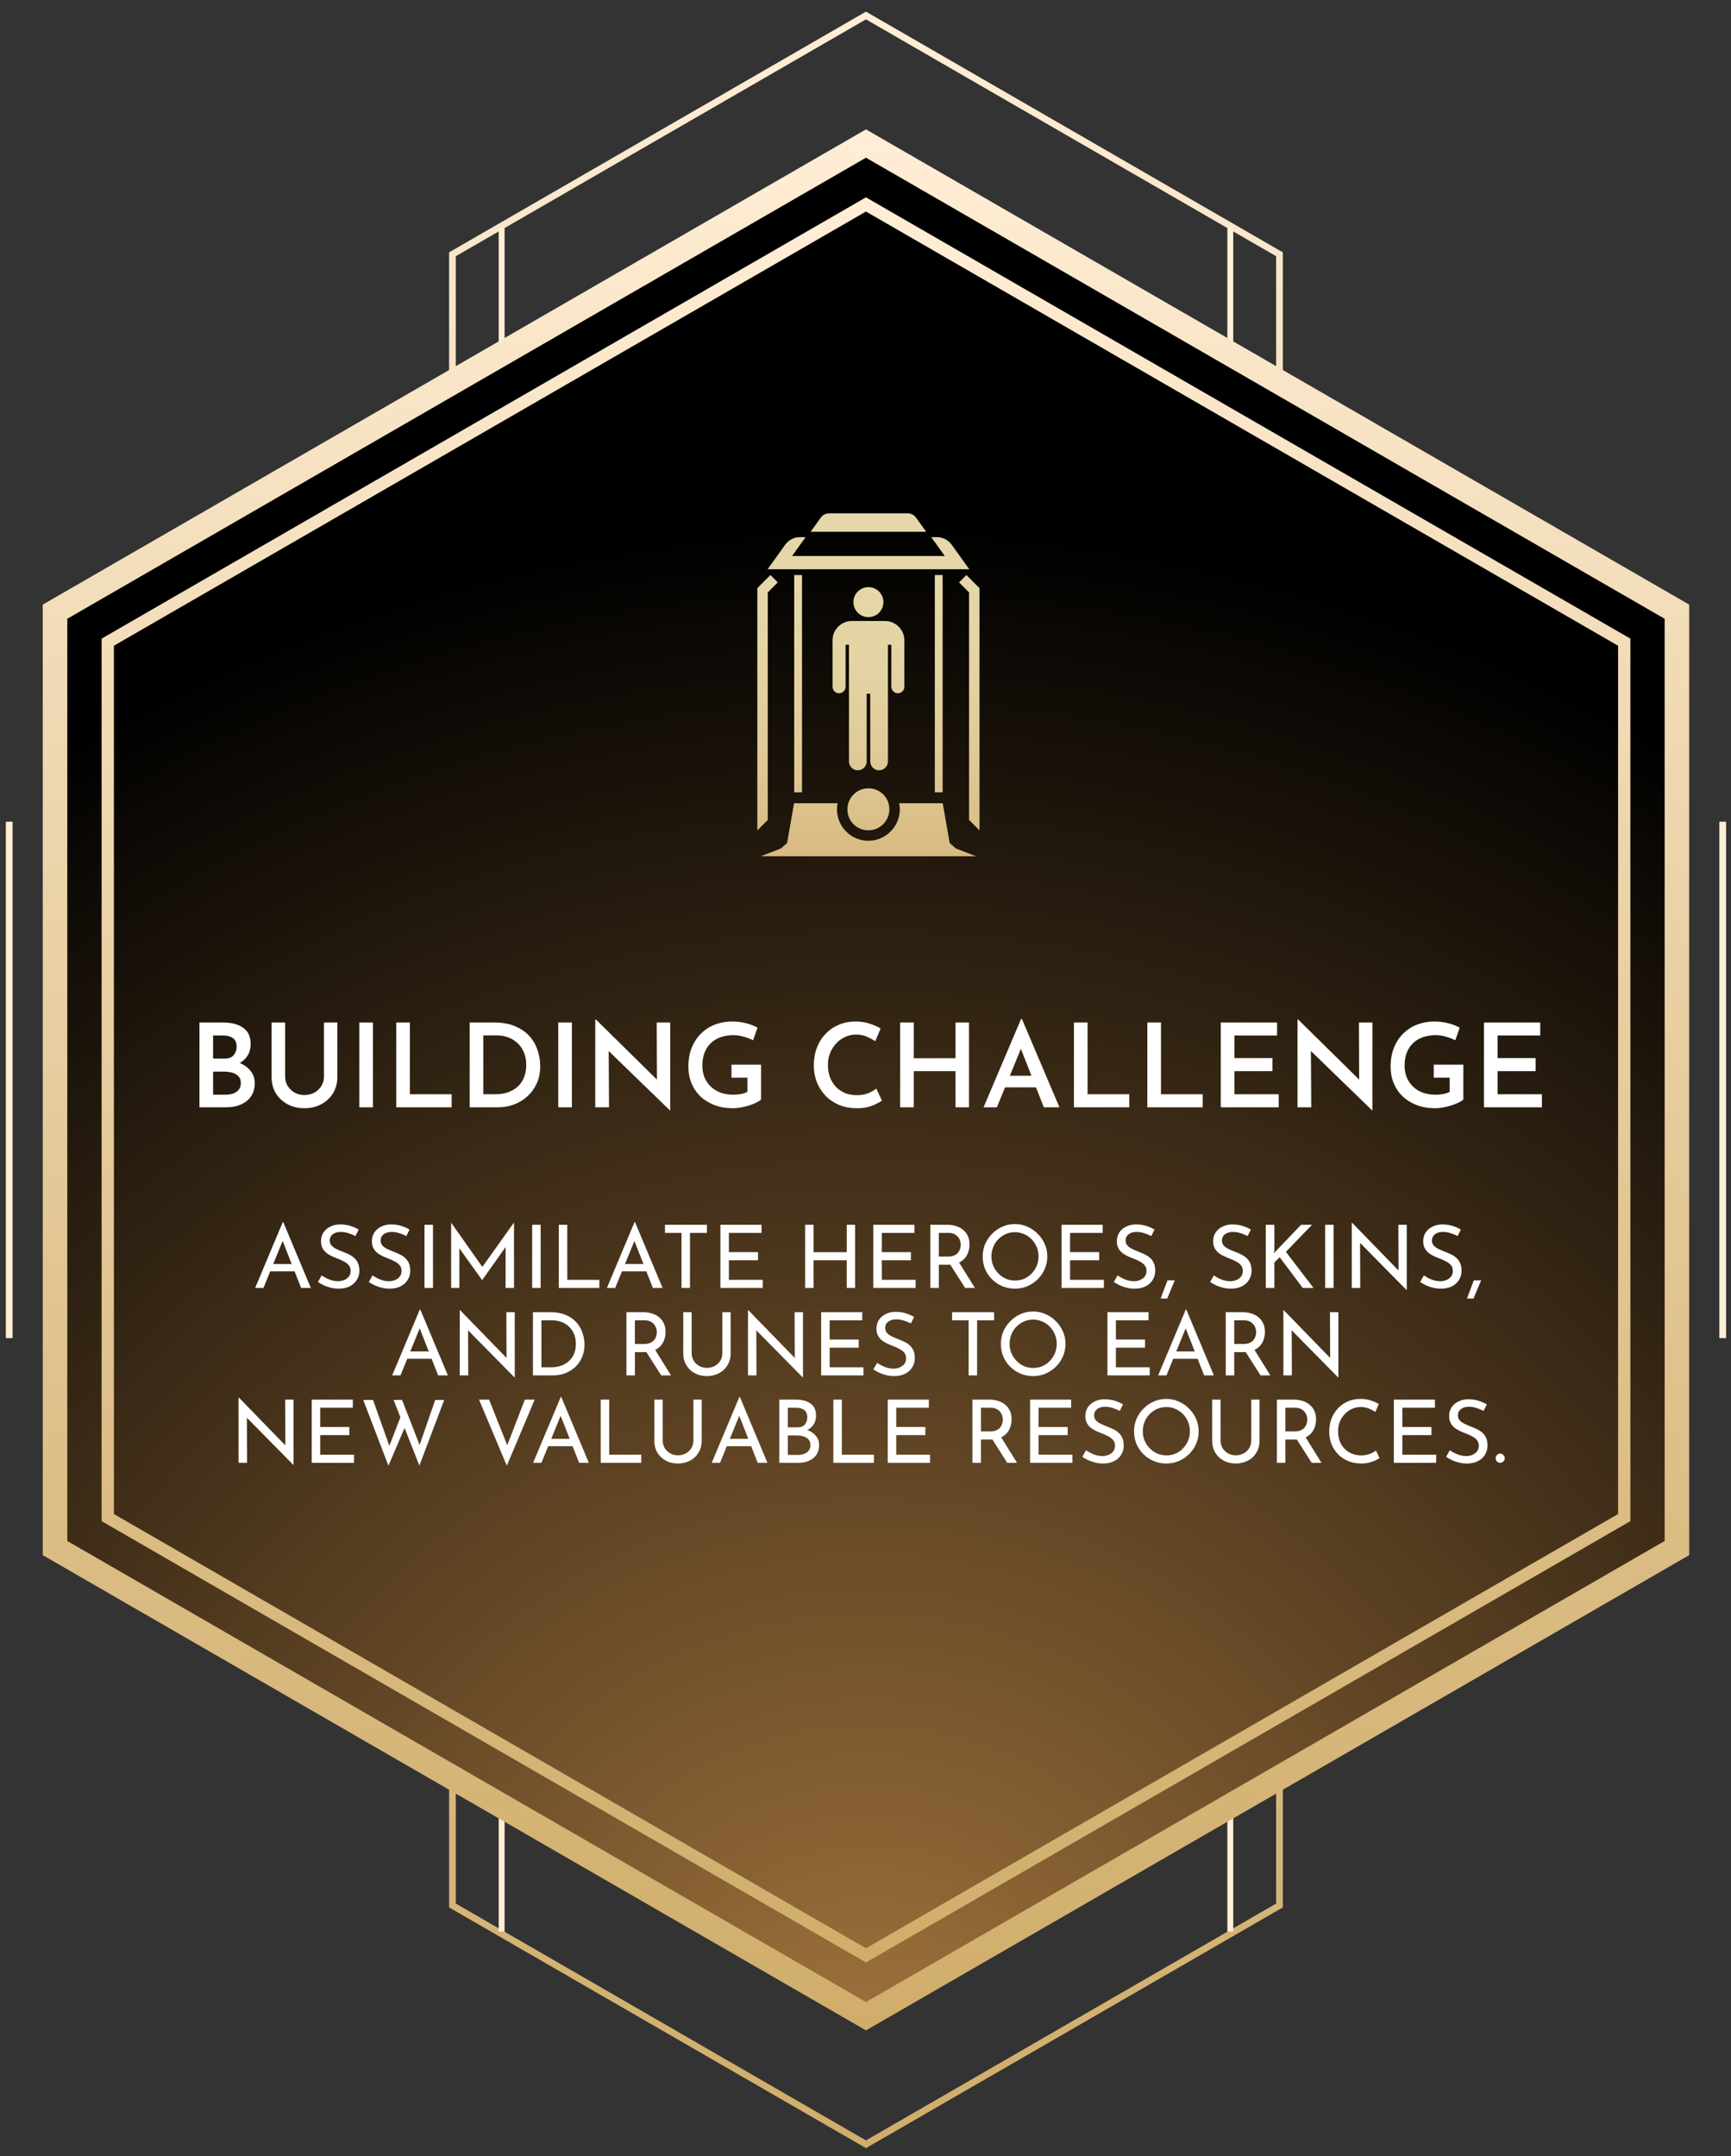 <svg width="297" height="370" viewBox="0 0 297 370" fill="none" xmlns="http://www.w3.org/2000/svg">
<rect x="0" y="0" width="297" height="370" fill="#333333" stroke="none"/>
<g clip-path="url(#clip0_385_19191)">
<path d="M219.53 326.96V43.63L148.58 2.66L77.63 43.63V326.96L148.58 367.93L219.53 326.96Z" stroke="url(#paint0_linear_385_19191)" stroke-width="1.15" stroke-miterlimit="10"/>
<path d="M211.09 331.43V39.16" stroke="url(#paint1_linear_385_19191)" stroke-width="1.01" stroke-miterlimit="10"/>
<path d="M86.07 39.16V331.43" stroke="url(#paint2_linear_385_19191)" stroke-width="1.01" stroke-miterlimit="10"/>
<path d="M287.72 265.63V104.96L148.58 24.63L9.44 104.96V265.63L148.58 345.96L287.72 265.63Z" fill="url(#paint3_radial_385_19191)" stroke="url(#paint4_linear_385_19191)" stroke-width="4.21" stroke-miterlimit="10"/>
<path d="M278.68 260.4V110.19L148.58 35.08L18.49 110.19V260.4L148.58 335.52L278.68 260.4Z" stroke="url(#paint5_linear_385_19191)" stroke-width="2.11" stroke-miterlimit="10"/>
<path d="M1.58 140.99V229.6" stroke="url(#paint6_linear_385_19191)" stroke-width="1.16" stroke-miterlimit="10"/>
<path d="M295.58 140.99V229.6" stroke="url(#paint7_linear_385_19191)" stroke-width="1.16" stroke-miterlimit="10"/>
<path d="M131.73 140.695L129.94 142.485V100.917L132.188 98.669L133.447 99.928L131.73 101.653V140.695Z" fill="url(#paint8_linear_385_19191)"/>
<path d="M168.06 142.485L166.27 140.695V101.653L164.554 99.928L165.812 98.669L168.06 100.917V142.485Z" fill="url(#paint9_linear_385_19191)"/>
<path d="M149.702 135.334C147.169 134.851 144.978 137.042 145.461 139.575C145.73 140.989 146.875 142.134 148.289 142.403C150.822 142.886 153.021 140.695 152.53 138.162C152.261 136.748 151.125 135.603 149.702 135.334Z" fill="url(#paint10_linear_385_19191)"/>
<path d="M163.998 145.583L162.943 144.651L161.75 137.827H154.28C154.394 138.391 154.419 138.995 154.337 139.608C153.969 142.24 151.665 144.267 149.008 144.267C146.033 144.275 143.606 141.856 143.606 138.881C143.606 138.521 143.647 138.17 143.712 137.827H136.242L135.049 144.651L133.994 145.583L130.537 146.923H136.324H138.04H159.96H161.677H167.463L163.998 145.583Z" fill="url(#paint11_linear_385_19191)"/>
<path d="M163.286 93.471C162.698 92.654 161.75 92.164 160.744 92.164H159.772C159.788 92.188 159.804 92.204 159.821 92.221L162.109 95.408H135.898L138.187 92.221C138.203 92.196 138.219 92.18 138.236 92.164H137.263C136.258 92.164 135.31 92.646 134.721 93.471L131.697 97.68H166.31L163.286 93.471Z" fill="url(#paint12_linear_385_19191)"/>
<path d="M154.378 88.077H155.718C156.298 88.077 156.838 88.355 157.173 88.829L158.906 91.24H139.086L140.819 88.829C141.154 88.363 141.701 88.077 142.273 88.077H143.614H154.378Z" fill="url(#paint13_linear_385_19191)"/>
<path d="M149 105.895C150.422 105.895 151.575 104.742 151.575 103.32C151.575 101.898 150.422 100.746 149 100.746C147.578 100.746 146.426 101.898 146.426 103.32C146.426 104.742 147.578 105.895 149 105.895ZM151.844 106.557H146.156C144.333 106.557 142.846 108.036 142.846 109.85V117.827C142.846 118.448 143.336 118.955 143.957 118.955C144.578 118.955 145.085 118.448 145.085 117.827C145.085 117.1 145.085 110.635 145.085 110.635H145.665C145.665 110.635 145.665 129.425 145.665 130.659C145.665 131.493 146.352 132.171 147.186 132.171C148.019 132.171 148.698 131.493 148.698 130.659C148.698 129.425 148.698 119.029 148.698 119.029H149.319C149.319 119.029 149.319 129.425 149.319 130.659C149.319 131.493 149.997 132.171 150.831 132.171C151.664 132.171 152.351 131.493 152.351 130.659C152.351 129.425 152.351 110.635 152.351 110.635H152.931C152.931 110.635 152.931 117.108 152.931 117.827C152.931 118.448 153.438 118.955 154.059 118.955C154.68 118.955 155.171 118.448 155.171 117.827V109.85C155.154 108.028 153.659 106.557 151.844 106.557Z" fill="url(#paint14_linear_385_19191)"/>
<path d="M137.607 98.669H136.267V135.955H137.607V98.669Z" fill="url(#paint15_linear_385_19191)"/>
<path d="M161.734 98.669H160.394V135.955H161.734V98.669Z" fill="url(#paint16_linear_385_19191)"/>
<path d="M38.203 175.44C39.683 175.44 40.849 175.74 41.703 176.34C42.569 176.94 43.003 177.86 43.003 179.1C43.003 179.927 42.809 180.633 42.423 181.22C42.036 181.793 41.503 182.24 40.823 182.56C40.156 182.867 39.369 183.033 38.463 183.06L38.103 181.82C39.183 181.833 40.143 182.007 40.983 182.34C41.823 182.66 42.483 183.12 42.963 183.72C43.456 184.307 43.703 185.007 43.703 185.82C43.703 186.58 43.563 187.227 43.283 187.76C43.016 188.28 42.649 188.707 42.183 189.04C41.716 189.373 41.189 189.62 40.603 189.78C40.016 189.927 39.403 190 38.763 190H34.223V175.44H38.203ZM38.563 181.64C39.269 181.64 39.783 181.44 40.103 181.04C40.436 180.627 40.603 180.147 40.603 179.6C40.603 178.933 40.396 178.447 39.983 178.14C39.569 177.833 39.009 177.68 38.303 177.68H36.563V181.64H38.563ZM38.663 187.84C39.156 187.84 39.603 187.773 40.003 187.64C40.403 187.493 40.723 187.273 40.963 186.98C41.203 186.673 41.323 186.293 41.323 185.84C41.323 185.333 41.183 184.94 40.903 184.66C40.623 184.38 40.269 184.18 39.843 184.06C39.416 183.94 38.969 183.88 38.503 183.88H36.563V187.84H38.663ZM48.92 184.76C48.92 185.333 49.067 185.86 49.36 186.34C49.667 186.82 50.067 187.2 50.56 187.48C51.054 187.76 51.607 187.9 52.22 187.9C52.86 187.9 53.434 187.76 53.94 187.48C54.447 187.2 54.847 186.82 55.14 186.34C55.434 185.86 55.58 185.333 55.58 184.76V175.44H57.88V184.82C57.88 185.873 57.627 186.807 57.12 187.62C56.614 188.42 55.934 189.047 55.08 189.5C54.227 189.94 53.274 190.16 52.22 190.16C51.18 190.16 50.234 189.94 49.38 189.5C48.527 189.047 47.847 188.42 47.34 187.62C46.847 186.807 46.6 185.873 46.6 184.82V175.44H48.92V184.76ZM61.645 175.44H63.984V190H61.645V175.44ZM67.992 175.44H70.332V187.76H77.492V190H67.992V175.44ZM80.59 190V175.44H84.73C86.17 175.44 87.397 175.66 88.41 176.1C89.436 176.54 90.263 177.12 90.89 177.84C91.516 178.56 91.97 179.367 92.25 180.26C92.543 181.14 92.69 182.027 92.69 182.92C92.69 184.013 92.496 184.993 92.11 185.86C91.723 186.727 91.19 187.473 90.51 188.1C89.843 188.713 89.07 189.187 88.19 189.52C87.323 189.84 86.403 190 85.43 190H80.59ZM82.93 187.76H85.01C85.783 187.76 86.49 187.653 87.13 187.44C87.77 187.213 88.323 186.893 88.79 186.48C89.27 186.053 89.636 185.527 89.89 184.9C90.156 184.273 90.29 183.56 90.29 182.76C90.29 181.853 90.136 181.08 89.83 180.44C89.537 179.787 89.143 179.26 88.65 178.86C88.17 178.447 87.643 178.147 87.07 177.96C86.496 177.76 85.93 177.66 85.37 177.66H82.93V187.76ZM95.785 175.44H98.125V190H95.785V175.44ZM114.933 190.52L103.753 179.68L104.433 179.96L104.493 190H102.133V174.94H102.253L113.253 185.78L112.713 185.62L112.673 175.44H114.993V190.52H114.933ZM130.588 188.66C130.401 188.847 130.121 189.027 129.748 189.2C129.388 189.373 128.981 189.533 128.528 189.68C128.074 189.827 127.608 189.94 127.128 190.02C126.648 190.113 126.194 190.16 125.768 190.16C124.594 190.16 123.534 189.98 122.588 189.62C121.654 189.26 120.854 188.767 120.188 188.14C119.521 187.5 119.008 186.747 118.648 185.88C118.288 185.013 118.108 184.073 118.108 183.06C118.108 181.793 118.308 180.68 118.708 179.72C119.108 178.747 119.654 177.933 120.348 177.28C121.041 176.613 121.834 176.113 122.728 175.78C123.634 175.447 124.588 175.28 125.588 175.28C126.468 175.28 127.281 175.38 128.028 175.58C128.788 175.78 129.434 176.033 129.968 176.34L129.208 178.5C128.954 178.353 128.628 178.213 128.228 178.08C127.828 177.933 127.421 177.82 127.008 177.74C126.594 177.66 126.221 177.62 125.888 177.62C125.048 177.62 124.294 177.74 123.628 177.98C122.974 178.207 122.414 178.547 121.948 179C121.481 179.453 121.121 180.007 120.868 180.66C120.628 181.3 120.508 182.033 120.508 182.86C120.508 183.607 120.634 184.287 120.888 184.9C121.154 185.513 121.521 186.04 121.988 186.48C122.454 186.92 123.014 187.26 123.668 187.5C124.321 187.727 125.041 187.84 125.828 187.84C126.281 187.84 126.721 187.8 127.148 187.72C127.574 187.64 127.941 187.513 128.248 187.34V184.92H125.508V182.68H130.588V188.66ZM151.331 188.86C151.118 189.007 150.798 189.187 150.371 189.4C149.958 189.613 149.458 189.8 148.871 189.96C148.298 190.107 147.658 190.173 146.951 190.16C145.818 190.147 144.798 189.947 143.891 189.56C142.985 189.16 142.218 188.627 141.591 187.96C140.965 187.28 140.478 186.507 140.131 185.64C139.798 184.76 139.631 183.827 139.631 182.84C139.631 181.733 139.805 180.72 140.151 179.8C140.498 178.88 140.991 178.087 141.631 177.42C142.271 176.74 143.031 176.213 143.911 175.84C144.791 175.467 145.751 175.28 146.791 175.28C147.711 175.28 148.531 175.407 149.251 175.66C149.985 175.9 150.598 176.173 151.091 176.48L150.171 178.66C149.798 178.407 149.331 178.153 148.771 177.9C148.211 177.647 147.578 177.52 146.871 177.52C146.231 177.52 145.618 177.653 145.031 177.92C144.445 178.173 143.931 178.54 143.491 179.02C143.051 179.487 142.698 180.033 142.431 180.66C142.178 181.287 142.051 181.967 142.051 182.7C142.051 183.46 142.165 184.16 142.391 184.8C142.631 185.44 142.965 185.993 143.391 186.46C143.831 186.913 144.351 187.273 144.951 187.54C145.565 187.793 146.251 187.92 147.011 187.92C147.758 187.92 148.411 187.807 148.971 187.58C149.545 187.34 150.005 187.073 150.351 186.78L151.331 188.86ZM166.258 175.44V190H163.938V183.8H156.778V190H154.438V175.44H156.778V181.58H163.938V175.44H166.258ZM168.757 190L175.197 174.84H175.337L181.777 190H179.097L174.577 178.48L176.237 177.36L171.037 190H168.757ZM172.797 184.58H177.777L178.577 186.58H172.097L172.797 184.58ZM184.262 175.44H186.602V187.76H193.762V190H184.262V175.44ZM196.859 175.44H199.199V187.76H206.359V190H196.859V175.44ZM209.457 175.44H219.117V177.68H211.797V181.56H218.317V183.8H211.797V187.76H219.397V190H209.457V175.44ZM235.421 190.52L224.241 179.68L224.921 179.96L224.981 190H222.621V174.94H222.741L233.741 185.78L233.201 185.62L233.161 175.44H235.481V190.52H235.421ZM251.076 188.66C250.889 188.847 250.609 189.027 250.236 189.2C249.876 189.373 249.469 189.533 249.016 189.68C248.563 189.827 248.096 189.94 247.616 190.02C247.136 190.113 246.683 190.16 246.256 190.16C245.083 190.16 244.023 189.98 243.076 189.62C242.143 189.26 241.343 188.767 240.676 188.14C240.009 187.5 239.496 186.747 239.136 185.88C238.776 185.013 238.596 184.073 238.596 183.06C238.596 181.793 238.796 180.68 239.196 179.72C239.596 178.747 240.143 177.933 240.836 177.28C241.529 176.613 242.323 176.113 243.216 175.78C244.123 175.447 245.076 175.28 246.076 175.28C246.956 175.28 247.769 175.38 248.516 175.58C249.276 175.78 249.923 176.033 250.456 176.34L249.696 178.5C249.443 178.353 249.116 178.213 248.716 178.08C248.316 177.933 247.909 177.82 247.496 177.74C247.083 177.66 246.709 177.62 246.376 177.62C245.536 177.62 244.783 177.74 244.116 177.98C243.463 178.207 242.903 178.547 242.436 179C241.969 179.453 241.609 180.007 241.356 180.66C241.116 181.3 240.996 182.033 240.996 182.86C240.996 183.607 241.123 184.287 241.376 184.9C241.643 185.513 242.009 186.04 242.476 186.48C242.943 186.92 243.503 187.26 244.156 187.5C244.809 187.727 245.529 187.84 246.316 187.84C246.769 187.84 247.209 187.8 247.636 187.72C248.063 187.64 248.429 187.513 248.736 187.34V184.92H245.996V182.68H251.076V188.66ZM254.613 175.44H264.273V177.68H256.953V181.56H263.473V183.8H256.953V187.76H264.553V190H254.613V175.44Z" fill="white"/>
<path d="M43.777 221L48.517 209.705H48.607L53.332 221H51.667L48.127 211.985L49.162 211.31L45.202 221H43.777ZM46.552 216.89H50.587L51.067 218.15H46.132L46.552 216.89ZM60.984 212.09C60.614 211.9 60.209 211.735 59.77 211.595C59.33 211.455 58.9 211.385 58.48 211.385C57.9 211.385 57.434 211.52 57.084 211.79C56.745 212.06 56.575 212.42 56.575 212.87C56.575 213.21 56.684 213.5 56.904 213.74C57.124 213.97 57.414 214.17 57.775 214.34C58.135 214.51 58.51 214.67 58.9 214.82C59.239 214.95 59.575 215.095 59.904 215.255C60.234 215.415 60.529 215.615 60.789 215.855C61.059 216.095 61.27 216.39 61.419 216.74C61.58 217.09 61.66 217.525 61.66 218.045C61.66 218.615 61.514 219.135 61.224 219.605C60.944 220.075 60.539 220.445 60.01 220.715C59.48 220.985 58.849 221.12 58.12 221.12C57.639 221.12 57.179 221.065 56.739 220.955C56.309 220.845 55.91 220.705 55.539 220.535C55.169 220.355 54.84 220.17 54.55 219.98L55.194 218.84C55.434 219.01 55.709 219.175 56.02 219.335C56.33 219.485 56.654 219.61 56.995 219.71C57.334 219.8 57.664 219.845 57.984 219.845C58.325 219.845 58.66 219.785 58.989 219.665C59.33 219.535 59.609 219.34 59.83 219.08C60.05 218.82 60.16 218.475 60.16 218.045C60.16 217.675 60.059 217.37 59.859 217.13C59.669 216.88 59.414 216.67 59.094 216.5C58.775 216.32 58.434 216.16 58.075 216.02C57.734 215.89 57.389 215.75 57.039 215.6C56.69 215.44 56.364 215.25 56.065 215.03C55.764 214.8 55.525 214.52 55.344 214.19C55.164 213.86 55.075 213.46 55.075 212.99C55.075 212.42 55.209 211.925 55.48 211.505C55.76 211.075 56.139 210.74 56.62 210.5C57.099 210.25 57.65 210.115 58.27 210.095C58.969 210.095 59.584 210.18 60.114 210.35C60.654 210.52 61.13 210.73 61.539 210.98L60.984 212.09ZM69.715 212.09C69.345 211.9 68.94 211.735 68.5 211.595C68.06 211.455 67.63 211.385 67.21 211.385C66.63 211.385 66.165 211.52 65.815 211.79C65.475 212.06 65.305 212.42 65.305 212.87C65.305 213.21 65.415 213.5 65.635 213.74C65.855 213.97 66.145 214.17 66.505 214.34C66.865 214.51 67.24 214.67 67.63 214.82C67.97 214.95 68.305 215.095 68.635 215.255C68.965 215.415 69.26 215.615 69.52 215.855C69.79 216.095 70 216.39 70.15 216.74C70.31 217.09 70.39 217.525 70.39 218.045C70.39 218.615 70.245 219.135 69.955 219.605C69.675 220.075 69.27 220.445 68.74 220.715C68.21 220.985 67.58 221.12 66.85 221.12C66.37 221.12 65.91 221.065 65.47 220.955C65.04 220.845 64.64 220.705 64.27 220.535C63.9 220.355 63.57 220.17 63.28 219.98L63.925 218.84C64.165 219.01 64.44 219.175 64.75 219.335C65.06 219.485 65.385 219.61 65.725 219.71C66.065 219.8 66.395 219.845 66.715 219.845C67.055 219.845 67.39 219.785 67.72 219.665C68.06 219.535 68.34 219.34 68.56 219.08C68.78 218.82 68.89 218.475 68.89 218.045C68.89 217.675 68.79 217.37 68.59 217.13C68.4 216.88 68.145 216.67 67.825 216.5C67.505 216.32 67.165 216.16 66.805 216.02C66.465 215.89 66.12 215.75 65.77 215.6C65.42 215.44 65.095 215.25 64.795 215.03C64.495 214.8 64.255 214.52 64.075 214.19C63.895 213.86 63.805 213.46 63.805 212.99C63.805 212.42 63.94 211.925 64.21 211.505C64.49 211.075 64.87 210.74 65.35 210.5C65.83 210.25 66.38 210.115 67 210.095C67.7 210.095 68.315 210.18 68.845 210.35C69.385 210.52 69.86 210.73 70.27 210.98L69.715 212.09ZM72.835 210.155H74.29V221H72.835V210.155ZM77.406 221V209.81H77.421L83.106 217.88L82.491 217.76L88.161 209.81H88.191V221H86.751V213.11L86.841 213.845L82.746 219.635H82.716L78.561 213.845L78.816 213.17V221H77.406ZM91.307 210.155H92.762V221H91.307V210.155ZM95.877 210.155H97.332V219.605H102.837V221H95.877V210.155ZM104.128 221L108.868 209.705H108.958L113.683 221H112.018L108.478 211.985L109.513 211.31L105.553 221H104.128ZM106.903 216.89H110.938L111.418 218.15H106.483L106.903 216.89ZM114.096 210.155H121.296V211.55H118.386V221H116.931V211.55H114.096V210.155ZM123.607 210.155H130.657V211.55H125.062V214.85H130.057V216.245H125.062V219.605H130.867V221H123.607V210.155ZM146.718 210.155V221H145.278V216.245H139.593V221H138.138V210.155H139.593V214.865H145.278V210.155H146.718ZM149.842 210.155H156.892V211.55H151.297V214.85H156.292V216.245H151.297V219.605H157.102V221H149.842V210.155ZM162.507 210.155C163.057 210.155 163.562 210.23 164.022 210.38C164.492 210.52 164.897 210.735 165.237 211.025C165.587 211.305 165.857 211.655 166.047 212.075C166.247 212.485 166.347 212.965 166.347 213.515C166.347 213.945 166.282 214.365 166.152 214.775C166.032 215.185 165.827 215.56 165.537 215.9C165.247 216.23 164.867 216.5 164.397 216.71C163.937 216.91 163.367 217.01 162.687 217.01H161.082V221H159.627V210.155H162.507ZM162.657 215.615C163.087 215.615 163.442 215.55 163.722 215.42C164.012 215.29 164.237 215.125 164.397 214.925C164.557 214.715 164.672 214.49 164.742 214.25C164.812 214.01 164.847 213.785 164.847 213.575C164.847 213.355 164.807 213.13 164.727 212.9C164.657 212.66 164.537 212.44 164.367 212.24C164.207 212.04 163.992 211.875 163.722 211.745C163.462 211.615 163.142 211.55 162.762 211.55H161.082V215.615H162.657ZM164.442 216.44L167.277 221H165.597L162.717 216.485L164.442 216.44ZM168.606 215.585C168.606 214.835 168.746 214.13 169.026 213.47C169.316 212.8 169.716 212.21 170.226 211.7C170.736 211.18 171.321 210.775 171.981 210.485C172.651 210.185 173.371 210.035 174.141 210.035C174.901 210.035 175.611 210.185 176.271 210.485C176.941 210.775 177.531 211.18 178.041 211.7C178.561 212.21 178.966 212.8 179.256 213.47C179.546 214.13 179.691 214.835 179.691 215.585C179.691 216.355 179.546 217.075 179.256 217.745C178.966 218.415 178.561 219.005 178.041 219.515C177.531 220.015 176.941 220.41 176.271 220.7C175.611 220.98 174.901 221.12 174.141 221.12C173.371 221.12 172.651 220.98 171.981 220.7C171.321 220.42 170.736 220.03 170.226 219.53C169.716 219.03 169.316 218.445 169.026 217.775C168.746 217.105 168.606 216.375 168.606 215.585ZM170.106 215.6C170.106 216.17 170.211 216.705 170.421 217.205C170.631 217.695 170.921 218.13 171.291 218.51C171.661 218.89 172.091 219.19 172.581 219.41C173.071 219.62 173.601 219.725 174.171 219.725C174.731 219.725 175.256 219.62 175.746 219.41C176.236 219.19 176.661 218.89 177.021 218.51C177.381 218.13 177.666 217.695 177.876 217.205C178.086 216.705 178.191 216.165 178.191 215.585C178.191 215.015 178.086 214.48 177.876 213.98C177.666 213.47 177.376 213.025 177.006 212.645C176.636 212.265 176.206 211.97 175.716 211.76C175.226 211.54 174.701 211.43 174.141 211.43C173.571 211.43 173.041 211.54 172.551 211.76C172.061 211.98 171.631 212.28 171.261 212.66C170.891 213.04 170.606 213.485 170.406 213.995C170.206 214.495 170.106 215.03 170.106 215.6ZM182.142 210.155H189.192V211.55H183.597V214.85H188.592V216.245H183.597V219.605H189.402V221H182.142V210.155ZM197.537 212.09C197.167 211.9 196.762 211.735 196.322 211.595C195.882 211.455 195.452 211.385 195.032 211.385C194.452 211.385 193.987 211.52 193.637 211.79C193.297 212.06 193.127 212.42 193.127 212.87C193.127 213.21 193.237 213.5 193.457 213.74C193.677 213.97 193.967 214.17 194.327 214.34C194.687 214.51 195.062 214.67 195.452 214.82C195.792 214.95 196.127 215.095 196.457 215.255C196.787 215.415 197.082 215.615 197.342 215.855C197.612 216.095 197.822 216.39 197.972 216.74C198.132 217.09 198.212 217.525 198.212 218.045C198.212 218.615 198.067 219.135 197.777 219.605C197.497 220.075 197.092 220.445 196.562 220.715C196.032 220.985 195.402 221.12 194.672 221.12C194.192 221.12 193.732 221.065 193.292 220.955C192.862 220.845 192.462 220.705 192.092 220.535C191.722 220.355 191.392 220.17 191.102 219.98L191.747 218.84C191.987 219.01 192.262 219.175 192.572 219.335C192.882 219.485 193.207 219.61 193.547 219.71C193.887 219.8 194.217 219.845 194.537 219.845C194.877 219.845 195.212 219.785 195.542 219.665C195.882 219.535 196.162 219.34 196.382 219.08C196.602 218.82 196.712 218.475 196.712 218.045C196.712 217.675 196.612 217.37 196.412 217.13C196.222 216.88 195.967 216.67 195.647 216.5C195.327 216.32 194.987 216.16 194.627 216.02C194.287 215.89 193.942 215.75 193.592 215.6C193.242 215.44 192.917 215.25 192.617 215.03C192.317 214.8 192.077 214.52 191.897 214.19C191.717 213.86 191.627 213.46 191.627 212.99C191.627 212.42 191.762 211.925 192.032 211.505C192.312 211.075 192.692 210.74 193.172 210.5C193.652 210.25 194.202 210.115 194.822 210.095C195.522 210.095 196.137 210.18 196.667 210.35C197.207 210.52 197.682 210.73 198.092 210.98L197.537 212.09ZM201.573 219.695C201.353 220.215 201.133 220.73 200.913 221.24C200.703 221.76 200.488 222.285 200.268 222.815H199.143C199.343 222.285 199.538 221.76 199.728 221.24C199.918 220.73 200.113 220.215 200.313 219.695H201.573ZM214.061 212.09C213.691 211.9 213.286 211.735 212.846 211.595C212.406 211.455 211.976 211.385 211.556 211.385C210.976 211.385 210.511 211.52 210.161 211.79C209.821 212.06 209.651 212.42 209.651 212.87C209.651 213.21 209.761 213.5 209.981 213.74C210.201 213.97 210.491 214.17 210.851 214.34C211.211 214.51 211.586 214.67 211.976 214.82C212.316 214.95 212.651 215.095 212.981 215.255C213.311 215.415 213.606 215.615 213.866 215.855C214.136 216.095 214.346 216.39 214.496 216.74C214.656 217.09 214.736 217.525 214.736 218.045C214.736 218.615 214.591 219.135 214.301 219.605C214.021 220.075 213.616 220.445 213.086 220.715C212.556 220.985 211.926 221.12 211.196 221.12C210.716 221.12 210.256 221.065 209.816 220.955C209.386 220.845 208.986 220.705 208.616 220.535C208.246 220.355 207.916 220.17 207.626 219.98L208.271 218.84C208.511 219.01 208.786 219.175 209.096 219.335C209.406 219.485 209.731 219.61 210.071 219.71C210.411 219.8 210.741 219.845 211.061 219.845C211.401 219.845 211.736 219.785 212.066 219.665C212.406 219.535 212.686 219.34 212.906 219.08C213.126 218.82 213.236 218.475 213.236 218.045C213.236 217.675 213.136 217.37 212.936 217.13C212.746 216.88 212.491 216.67 212.171 216.5C211.851 216.32 211.511 216.16 211.151 216.02C210.811 215.89 210.466 215.75 210.116 215.6C209.766 215.44 209.441 215.25 209.141 215.03C208.841 214.8 208.601 214.52 208.421 214.19C208.241 213.86 208.151 213.46 208.151 212.99C208.151 212.42 208.286 211.925 208.556 211.505C208.836 211.075 209.216 210.74 209.696 210.5C210.176 210.25 210.726 210.115 211.346 210.095C212.046 210.095 212.661 210.18 213.191 210.35C213.731 210.52 214.206 210.73 214.616 210.98L214.061 212.09ZM218.651 214.52L218.606 215.06L218.801 214.79L223.241 210.155H225.116L220.631 214.805L225.371 221H223.526L219.566 215.735L218.651 216.62V221H217.181V210.155H218.651V214.52ZM227.362 210.155H228.817V221H227.362V210.155ZM241.322 221.345L232.937 212.84L233.357 212.945L233.387 221H231.932V209.825H232.007L240.302 218.36L239.957 218.285L239.927 210.155H241.367V221.345H241.322ZM250.096 212.09C249.726 211.9 249.321 211.735 248.881 211.595C248.441 211.455 248.011 211.385 247.591 211.385C247.011 211.385 246.546 211.52 246.196 211.79C245.856 212.06 245.686 212.42 245.686 212.87C245.686 213.21 245.796 213.5 246.016 213.74C246.236 213.97 246.526 214.17 246.886 214.34C247.246 214.51 247.621 214.67 248.011 214.82C248.351 214.95 248.686 215.095 249.016 215.255C249.346 215.415 249.641 215.615 249.901 215.855C250.171 216.095 250.381 216.39 250.531 216.74C250.691 217.09 250.771 217.525 250.771 218.045C250.771 218.615 250.626 219.135 250.336 219.605C250.056 220.075 249.651 220.445 249.121 220.715C248.591 220.985 247.961 221.12 247.231 221.12C246.751 221.12 246.291 221.065 245.851 220.955C245.421 220.845 245.021 220.705 244.651 220.535C244.281 220.355 243.951 220.17 243.661 219.98L244.306 218.84C244.546 219.01 244.821 219.175 245.131 219.335C245.441 219.485 245.766 219.61 246.106 219.71C246.446 219.8 246.776 219.845 247.096 219.845C247.436 219.845 247.771 219.785 248.101 219.665C248.441 219.535 248.721 219.34 248.941 219.08C249.161 218.82 249.271 218.475 249.271 218.045C249.271 217.675 249.171 217.37 248.971 217.13C248.781 216.88 248.526 216.67 248.206 216.5C247.886 216.32 247.546 216.16 247.186 216.02C246.846 215.89 246.501 215.75 246.151 215.6C245.801 215.44 245.476 215.25 245.176 215.03C244.876 214.8 244.636 214.52 244.456 214.19C244.276 213.86 244.186 213.46 244.186 212.99C244.186 212.42 244.321 211.925 244.591 211.505C244.871 211.075 245.251 210.74 245.731 210.5C246.211 210.25 246.761 210.115 247.381 210.095C248.081 210.095 248.696 210.18 249.226 210.35C249.766 210.52 250.241 210.73 250.651 210.98L250.096 212.09ZM254.131 219.695C253.911 220.215 253.691 220.73 253.471 221.24C253.261 221.76 253.046 222.285 252.826 222.815H251.701C251.901 222.285 252.096 221.76 252.286 221.24C252.476 220.73 252.671 220.215 252.871 219.695H254.131ZM67.288 236L72.028 224.705H72.118L76.843 236H75.178L71.638 226.985L72.673 226.31L68.713 236H67.288ZM70.063 231.89H74.098L74.578 233.15H69.643L70.063 231.89ZM88.275 236.345L79.89 227.84L80.31 227.945L80.34 236H78.885V224.825H78.96L87.255 233.36L86.91 233.285L86.88 225.155H88.32V236.345H88.275ZM91.439 236V225.155H94.394C95.464 225.155 96.374 225.32 97.124 225.65C97.884 225.98 98.494 226.415 98.954 226.955C99.414 227.495 99.749 228.095 99.959 228.755C100.179 229.405 100.289 230.055 100.289 230.705C100.289 231.525 100.144 232.26 99.854 232.91C99.574 233.56 99.184 234.115 98.684 234.575C98.184 235.035 97.609 235.39 96.959 235.64C96.319 235.88 95.639 236 94.919 236H91.439ZM92.894 234.605H94.634C95.234 234.605 95.784 234.515 96.284 234.335C96.794 234.155 97.234 233.895 97.604 233.555C97.984 233.215 98.279 232.8 98.489 232.31C98.699 231.81 98.804 231.245 98.804 230.615C98.804 229.945 98.694 229.36 98.474 228.86C98.254 228.35 97.954 227.925 97.574 227.585C97.194 227.245 96.764 226.99 96.284 226.82C95.804 226.64 95.299 226.55 94.769 226.55H92.894V234.605ZM110.359 225.155C110.909 225.155 111.414 225.23 111.874 225.38C112.344 225.52 112.749 225.735 113.089 226.025C113.439 226.305 113.709 226.655 113.899 227.075C114.099 227.485 114.199 227.965 114.199 228.515C114.199 228.945 114.134 229.365 114.004 229.775C113.884 230.185 113.679 230.56 113.389 230.9C113.099 231.23 112.719 231.5 112.249 231.71C111.789 231.91 111.219 232.01 110.539 232.01H108.934V236H107.479V225.155H110.359ZM110.509 230.615C110.939 230.615 111.294 230.55 111.574 230.42C111.864 230.29 112.089 230.125 112.249 229.925C112.409 229.715 112.524 229.49 112.594 229.25C112.664 229.01 112.699 228.785 112.699 228.575C112.699 228.355 112.659 228.13 112.579 227.9C112.509 227.66 112.389 227.44 112.219 227.24C112.059 227.04 111.844 226.875 111.574 226.745C111.314 226.615 110.994 226.55 110.614 226.55H108.934V230.615H110.509ZM112.294 231.44L115.129 236H113.449L110.569 231.485L112.294 231.44ZM118.672 232.16C118.672 232.65 118.787 233.09 119.017 233.48C119.257 233.86 119.572 234.16 119.962 234.38C120.352 234.6 120.792 234.71 121.282 234.71C121.792 234.71 122.247 234.6 122.647 234.38C123.047 234.16 123.362 233.86 123.592 233.48C123.822 233.09 123.937 232.65 123.937 232.16V225.155H125.362V232.205C125.362 232.995 125.177 233.685 124.807 234.275C124.447 234.865 123.957 235.32 123.337 235.64C122.727 235.96 122.042 236.12 121.282 236.12C120.522 236.12 119.837 235.96 119.227 235.64C118.617 235.32 118.132 234.865 117.772 234.275C117.412 233.685 117.232 232.995 117.232 232.205V225.155H118.672V232.16ZM137.728 236.345L129.343 227.84L129.763 227.945L129.793 236H128.338V224.825H128.413L136.708 233.36L136.363 233.285L136.333 225.155H137.773V236.345H137.728ZM140.892 225.155H147.942V226.55H142.347V229.85H147.342V231.245H142.347V234.605H148.152V236H140.892V225.155ZM156.287 227.09C155.917 226.9 155.512 226.735 155.072 226.595C154.632 226.455 154.202 226.385 153.782 226.385C153.202 226.385 152.737 226.52 152.387 226.79C152.047 227.06 151.877 227.42 151.877 227.87C151.877 228.21 151.987 228.5 152.207 228.74C152.427 228.97 152.717 229.17 153.077 229.34C153.437 229.51 153.812 229.67 154.202 229.82C154.542 229.95 154.877 230.095 155.207 230.255C155.537 230.415 155.832 230.615 156.092 230.855C156.362 231.095 156.572 231.39 156.722 231.74C156.882 232.09 156.962 232.525 156.962 233.045C156.962 233.615 156.817 234.135 156.527 234.605C156.247 235.075 155.842 235.445 155.312 235.715C154.782 235.985 154.152 236.12 153.422 236.12C152.942 236.12 152.482 236.065 152.042 235.955C151.612 235.845 151.212 235.705 150.842 235.535C150.472 235.355 150.142 235.17 149.852 234.98L150.497 233.84C150.737 234.01 151.012 234.175 151.322 234.335C151.632 234.485 151.957 234.61 152.297 234.71C152.637 234.8 152.967 234.845 153.287 234.845C153.627 234.845 153.962 234.785 154.292 234.665C154.632 234.535 154.912 234.34 155.132 234.08C155.352 233.82 155.462 233.475 155.462 233.045C155.462 232.675 155.362 232.37 155.162 232.13C154.972 231.88 154.717 231.67 154.397 231.5C154.077 231.32 153.737 231.16 153.377 231.02C153.037 230.89 152.692 230.75 152.342 230.6C151.992 230.44 151.667 230.25 151.367 230.03C151.067 229.8 150.827 229.52 150.647 229.19C150.467 228.86 150.377 228.46 150.377 227.99C150.377 227.42 150.512 226.925 150.782 226.505C151.062 226.075 151.442 225.74 151.922 225.5C152.402 225.25 152.952 225.115 153.572 225.095C154.272 225.095 154.887 225.18 155.417 225.35C155.957 225.52 156.432 225.73 156.842 225.98L156.287 227.09ZM163.359 225.155H170.559V226.55H167.649V236H166.194V226.55H163.359V225.155ZM171.726 230.585C171.726 229.835 171.866 229.13 172.146 228.47C172.436 227.8 172.836 227.21 173.346 226.7C173.856 226.18 174.441 225.775 175.101 225.485C175.771 225.185 176.491 225.035 177.261 225.035C178.021 225.035 178.731 225.185 179.391 225.485C180.061 225.775 180.651 226.18 181.161 226.7C181.681 227.21 182.086 227.8 182.376 228.47C182.666 229.13 182.811 229.835 182.811 230.585C182.811 231.355 182.666 232.075 182.376 232.745C182.086 233.415 181.681 234.005 181.161 234.515C180.651 235.015 180.061 235.41 179.391 235.7C178.731 235.98 178.021 236.12 177.261 236.12C176.491 236.12 175.771 235.98 175.101 235.7C174.441 235.42 173.856 235.03 173.346 234.53C172.836 234.03 172.436 233.445 172.146 232.775C171.866 232.105 171.726 231.375 171.726 230.585ZM173.226 230.6C173.226 231.17 173.331 231.705 173.541 232.205C173.751 232.695 174.041 233.13 174.411 233.51C174.781 233.89 175.211 234.19 175.701 234.41C176.191 234.62 176.721 234.725 177.291 234.725C177.851 234.725 178.376 234.62 178.866 234.41C179.356 234.19 179.781 233.89 180.141 233.51C180.501 233.13 180.786 232.695 180.996 232.205C181.206 231.705 181.311 231.165 181.311 230.585C181.311 230.015 181.206 229.48 180.996 228.98C180.786 228.47 180.496 228.025 180.126 227.645C179.756 227.265 179.326 226.97 178.836 226.76C178.346 226.54 177.821 226.43 177.261 226.43C176.691 226.43 176.161 226.54 175.671 226.76C175.181 226.98 174.751 227.28 174.381 227.66C174.011 228.04 173.726 228.485 173.526 228.995C173.326 229.495 173.226 230.03 173.226 230.6ZM190.008 225.155H197.058V226.55H191.463V229.85H196.458V231.245H191.463V234.605H197.268V236H190.008V225.155ZM198.713 236L203.453 224.705H203.543L208.268 236H206.603L203.063 226.985L204.098 226.31L200.138 236H198.713ZM201.488 231.89H205.523L206.003 233.15H201.068L201.488 231.89ZM213.191 225.155C213.741 225.155 214.246 225.23 214.706 225.38C215.176 225.52 215.581 225.735 215.921 226.025C216.271 226.305 216.541 226.655 216.731 227.075C216.931 227.485 217.031 227.965 217.031 228.515C217.031 228.945 216.966 229.365 216.836 229.775C216.716 230.185 216.511 230.56 216.221 230.9C215.931 231.23 215.551 231.5 215.081 231.71C214.621 231.91 214.051 232.01 213.371 232.01H211.766V236H210.311V225.155H213.191ZM213.341 230.615C213.771 230.615 214.126 230.55 214.406 230.42C214.696 230.29 214.921 230.125 215.081 229.925C215.241 229.715 215.356 229.49 215.426 229.25C215.496 229.01 215.531 228.785 215.531 228.575C215.531 228.355 215.491 228.13 215.411 227.9C215.341 227.66 215.221 227.44 215.051 227.24C214.891 227.04 214.676 226.875 214.406 226.745C214.146 226.615 213.826 226.55 213.446 226.55H211.766V230.615H213.341ZM215.126 231.44L217.961 236H216.281L213.401 231.485L215.126 231.44ZM229.589 236.345L221.204 227.84L221.624 227.945L221.654 236H220.199V224.825H220.274L228.569 233.36L228.224 233.285L228.194 225.155H229.634V236.345H229.589ZM50.321 251.345L41.936 242.84L42.356 242.945L42.386 251H40.931V239.825H41.006L49.301 248.36L48.956 248.285L48.926 240.155H50.366V251.345H50.321ZM53.485 240.155H60.535V241.55H54.94V244.85H59.935V246.245H54.94V249.605H60.745V251H53.485V240.155ZM62.325 240.215H64.005L66.945 248.495L66.69 248.39L68.835 242.84L69.51 244.805L66.645 251.495L62.325 240.215ZM67.53 240.215H68.985L72.165 248.375L71.865 248.315L74.67 240.215H76.215L71.955 251.48L67.53 240.215ZM83.913 240.155L87.483 249.125L86.658 248.96L90.048 240.155H91.743L86.958 251.495L82.188 240.155H83.913ZM91.472 251L96.212 239.705H96.302L101.027 251H99.362L95.822 241.985L96.857 241.31L92.897 251H91.472ZM94.247 246.89H98.282L98.762 248.15H93.827L94.247 246.89ZM103.07 240.155H104.525V249.605H110.03V251H103.07V240.155ZM113.706 247.16C113.706 247.65 113.821 248.09 114.051 248.48C114.291 248.86 114.606 249.16 114.996 249.38C115.386 249.6 115.826 249.71 116.316 249.71C116.826 249.71 117.281 249.6 117.681 249.38C118.081 249.16 118.396 248.86 118.626 248.48C118.856 248.09 118.971 247.65 118.971 247.16V240.155H120.396V247.205C120.396 247.995 120.211 248.685 119.841 249.275C119.481 249.865 118.991 250.32 118.371 250.64C117.761 250.96 117.076 251.12 116.316 251.12C115.556 251.12 114.871 250.96 114.261 250.64C113.651 250.32 113.166 249.865 112.806 249.275C112.446 248.685 112.266 247.995 112.266 247.205V240.155H113.706V247.16ZM122.117 251L126.857 239.705H126.947L131.672 251H130.007L126.467 241.985L127.502 241.31L123.542 251H122.117ZM124.892 246.89H128.927L129.407 248.15H124.472L124.892 246.89ZM136.504 240.155C137.594 240.155 138.449 240.38 139.069 240.83C139.699 241.27 140.014 241.96 140.014 242.9C140.014 243.47 139.884 243.965 139.624 244.385C139.364 244.805 138.999 245.135 138.529 245.375C138.069 245.615 137.524 245.75 136.894 245.78L136.684 245.03C137.414 245.05 138.069 245.18 138.649 245.42C139.229 245.66 139.689 245.995 140.029 246.425C140.369 246.855 140.539 247.365 140.539 247.955C140.539 248.495 140.439 248.96 140.239 249.35C140.039 249.73 139.769 250.045 139.429 250.295C139.089 250.535 138.704 250.715 138.274 250.835C137.844 250.945 137.399 251 136.939 251H133.714V240.155H136.504ZM136.804 244.91C137.404 244.91 137.839 244.745 138.109 244.415C138.379 244.075 138.514 243.665 138.514 243.185C138.514 242.615 138.339 242.2 137.989 241.94C137.639 241.68 137.169 241.55 136.579 241.55H135.169V244.91H136.804ZM136.864 249.65C137.264 249.65 137.629 249.59 137.959 249.47C138.299 249.35 138.564 249.165 138.754 248.915C138.954 248.665 139.054 248.35 139.054 247.97C139.054 247.55 138.939 247.22 138.709 246.98C138.489 246.74 138.204 246.57 137.854 246.47C137.504 246.36 137.144 246.305 136.774 246.305H135.169V249.65H136.864ZM142.987 240.155H144.442V249.605H149.947V251H142.987V240.155ZM152.318 240.155H159.368V241.55H153.773V244.85H158.768V246.245H153.773V249.605H159.578V251H152.318V240.155ZM169.729 240.155C170.279 240.155 170.784 240.23 171.244 240.38C171.714 240.52 172.119 240.735 172.459 241.025C172.809 241.305 173.079 241.655 173.269 242.075C173.469 242.485 173.569 242.965 173.569 243.515C173.569 243.945 173.504 244.365 173.374 244.775C173.254 245.185 173.049 245.56 172.759 245.9C172.469 246.23 172.089 246.5 171.619 246.71C171.159 246.91 170.589 247.01 169.909 247.01H168.304V251H166.849V240.155H169.729ZM169.879 245.615C170.309 245.615 170.664 245.55 170.944 245.42C171.234 245.29 171.459 245.125 171.619 244.925C171.779 244.715 171.894 244.49 171.964 244.25C172.034 244.01 172.069 243.785 172.069 243.575C172.069 243.355 172.029 243.13 171.949 242.9C171.879 242.66 171.759 242.44 171.589 242.24C171.429 242.04 171.214 241.875 170.944 241.745C170.684 241.615 170.364 241.55 169.984 241.55H168.304V245.615H169.879ZM171.664 246.44L174.499 251H172.819L169.939 246.485L171.664 246.44ZM176.737 240.155H183.787V241.55H178.192V244.85H183.187V246.245H178.192V249.605H183.997V251H176.737V240.155ZM192.132 242.09C191.762 241.9 191.357 241.735 190.917 241.595C190.477 241.455 190.047 241.385 189.627 241.385C189.047 241.385 188.582 241.52 188.232 241.79C187.892 242.06 187.722 242.42 187.722 242.87C187.722 243.21 187.832 243.5 188.052 243.74C188.272 243.97 188.562 244.17 188.922 244.34C189.282 244.51 189.657 244.67 190.047 244.82C190.387 244.95 190.722 245.095 191.052 245.255C191.382 245.415 191.677 245.615 191.937 245.855C192.207 246.095 192.417 246.39 192.567 246.74C192.727 247.09 192.807 247.525 192.807 248.045C192.807 248.615 192.662 249.135 192.372 249.605C192.092 250.075 191.687 250.445 191.157 250.715C190.627 250.985 189.997 251.12 189.267 251.12C188.787 251.12 188.327 251.065 187.887 250.955C187.457 250.845 187.057 250.705 186.687 250.535C186.317 250.355 185.987 250.17 185.697 249.98L186.342 248.84C186.582 249.01 186.857 249.175 187.167 249.335C187.477 249.485 187.802 249.61 188.142 249.71C188.482 249.8 188.812 249.845 189.132 249.845C189.472 249.845 189.807 249.785 190.137 249.665C190.477 249.535 190.757 249.34 190.977 249.08C191.197 248.82 191.307 248.475 191.307 248.045C191.307 247.675 191.207 247.37 191.007 247.13C190.817 246.88 190.562 246.67 190.242 246.5C189.922 246.32 189.582 246.16 189.222 246.02C188.882 245.89 188.537 245.75 188.187 245.6C187.837 245.44 187.512 245.25 187.212 245.03C186.912 244.8 186.672 244.52 186.492 244.19C186.312 243.86 186.222 243.46 186.222 242.99C186.222 242.42 186.357 241.925 186.627 241.505C186.907 241.075 187.287 240.74 187.767 240.5C188.247 240.25 188.797 240.115 189.417 240.095C190.117 240.095 190.732 240.18 191.262 240.35C191.802 240.52 192.277 240.73 192.687 240.98L192.132 242.09ZM194.577 245.585C194.577 244.835 194.717 244.13 194.997 243.47C195.287 242.8 195.687 242.21 196.197 241.7C196.707 241.18 197.292 240.775 197.952 240.485C198.622 240.185 199.342 240.035 200.112 240.035C200.872 240.035 201.582 240.185 202.242 240.485C202.912 240.775 203.502 241.18 204.012 241.7C204.532 242.21 204.937 242.8 205.227 243.47C205.517 244.13 205.662 244.835 205.662 245.585C205.662 246.355 205.517 247.075 205.227 247.745C204.937 248.415 204.532 249.005 204.012 249.515C203.502 250.015 202.912 250.41 202.242 250.7C201.582 250.98 200.872 251.12 200.112 251.12C199.342 251.12 198.622 250.98 197.952 250.7C197.292 250.42 196.707 250.03 196.197 249.53C195.687 249.03 195.287 248.445 194.997 247.775C194.717 247.105 194.577 246.375 194.577 245.585ZM196.077 245.6C196.077 246.17 196.182 246.705 196.392 247.205C196.602 247.695 196.892 248.13 197.262 248.51C197.632 248.89 198.062 249.19 198.552 249.41C199.042 249.62 199.572 249.725 200.142 249.725C200.702 249.725 201.227 249.62 201.717 249.41C202.207 249.19 202.632 248.89 202.992 248.51C203.352 248.13 203.637 247.695 203.847 247.205C204.057 246.705 204.162 246.165 204.162 245.585C204.162 245.015 204.057 244.48 203.847 243.98C203.637 243.47 203.347 243.025 202.977 242.645C202.607 242.265 202.177 241.97 201.687 241.76C201.197 241.54 200.672 241.43 200.112 241.43C199.542 241.43 199.012 241.54 198.522 241.76C198.032 241.98 197.602 242.28 197.232 242.66C196.862 243.04 196.577 243.485 196.377 243.995C196.177 244.495 196.077 245.03 196.077 245.6ZM209.419 247.16C209.419 247.65 209.534 248.09 209.764 248.48C210.004 248.86 210.319 249.16 210.709 249.38C211.099 249.6 211.539 249.71 212.029 249.71C212.539 249.71 212.994 249.6 213.394 249.38C213.794 249.16 214.109 248.86 214.339 248.48C214.569 248.09 214.684 247.65 214.684 247.16V240.155H216.109V247.205C216.109 247.995 215.924 248.685 215.554 249.275C215.194 249.865 214.704 250.32 214.084 250.64C213.474 250.96 212.789 251.12 212.029 251.12C211.269 251.12 210.584 250.96 209.974 250.64C209.364 250.32 208.879 249.865 208.519 249.275C208.159 248.685 207.979 247.995 207.979 247.205V240.155H209.419V247.16ZM221.965 240.155C222.515 240.155 223.02 240.23 223.48 240.38C223.95 240.52 224.355 240.735 224.695 241.025C225.045 241.305 225.315 241.655 225.505 242.075C225.705 242.485 225.805 242.965 225.805 243.515C225.805 243.945 225.74 244.365 225.61 244.775C225.49 245.185 225.285 245.56 224.995 245.9C224.705 246.23 224.325 246.5 223.855 246.71C223.395 246.91 222.825 247.01 222.145 247.01H220.54V251H219.085V240.155H221.965ZM222.115 245.615C222.545 245.615 222.9 245.55 223.18 245.42C223.47 245.29 223.695 245.125 223.855 244.925C224.015 244.715 224.13 244.49 224.2 244.25C224.27 244.01 224.305 243.785 224.305 243.575C224.305 243.355 224.265 243.13 224.185 242.9C224.115 242.66 223.995 242.44 223.825 242.24C223.665 242.04 223.45 241.875 223.18 241.745C222.92 241.615 222.6 241.55 222.22 241.55H220.54V245.615H222.115ZM223.9 246.44L226.735 251H225.055L222.175 246.485L223.9 246.44ZM236.704 250.19C236.524 250.31 236.279 250.445 235.969 250.595C235.659 250.745 235.294 250.87 234.874 250.97C234.464 251.07 234.014 251.12 233.524 251.12C232.684 251.11 231.924 250.96 231.244 250.67C230.574 250.38 230.004 249.985 229.534 249.485C229.064 248.985 228.699 248.41 228.439 247.76C228.189 247.1 228.064 246.4 228.064 245.66C228.064 244.85 228.194 244.105 228.454 243.425C228.724 242.735 229.099 242.14 229.579 241.64C230.059 241.13 230.624 240.735 231.274 240.455C231.934 240.175 232.654 240.035 233.434 240.035C234.084 240.035 234.674 240.125 235.204 240.305C235.734 240.475 236.189 240.68 236.569 240.92L235.984 242.27C235.684 242.07 235.319 241.88 234.889 241.7C234.469 241.52 233.999 241.43 233.479 241.43C232.949 241.43 232.449 241.535 231.979 241.745C231.509 241.955 231.094 242.25 230.734 242.63C230.374 243.01 230.089 243.455 229.879 243.965C229.679 244.465 229.579 245.005 229.579 245.585C229.579 246.175 229.669 246.725 229.849 247.235C230.039 247.735 230.304 248.17 230.644 248.54C230.994 248.91 231.414 249.2 231.904 249.41C232.394 249.62 232.944 249.725 233.554 249.725C234.104 249.725 234.594 249.64 235.024 249.47C235.454 249.3 235.809 249.11 236.089 248.9L236.704 250.19ZM239.154 240.155H246.204V241.55H240.609V244.85H245.604V246.245H240.609V249.605H246.414V251H239.154V240.155ZM254.549 242.09C254.179 241.9 253.774 241.735 253.334 241.595C252.894 241.455 252.464 241.385 252.044 241.385C251.464 241.385 250.999 241.52 250.649 241.79C250.309 242.06 250.139 242.42 250.139 242.87C250.139 243.21 250.249 243.5 250.469 243.74C250.689 243.97 250.979 244.17 251.339 244.34C251.699 244.51 252.074 244.67 252.464 244.82C252.804 244.95 253.139 245.095 253.469 245.255C253.799 245.415 254.094 245.615 254.354 245.855C254.624 246.095 254.834 246.39 254.984 246.74C255.144 247.09 255.224 247.525 255.224 248.045C255.224 248.615 255.079 249.135 254.789 249.605C254.509 250.075 254.104 250.445 253.574 250.715C253.044 250.985 252.414 251.12 251.684 251.12C251.204 251.12 250.744 251.065 250.304 250.955C249.874 250.845 249.474 250.705 249.104 250.535C248.734 250.355 248.404 250.17 248.114 249.98L248.759 248.84C248.999 249.01 249.274 249.175 249.584 249.335C249.894 249.485 250.219 249.61 250.559 249.71C250.899 249.8 251.229 249.845 251.549 249.845C251.889 249.845 252.224 249.785 252.554 249.665C252.894 249.535 253.174 249.34 253.394 249.08C253.614 248.82 253.724 248.475 253.724 248.045C253.724 247.675 253.624 247.37 253.424 247.13C253.234 246.88 252.979 246.67 252.659 246.5C252.339 246.32 251.999 246.16 251.639 246.02C251.299 245.89 250.954 245.75 250.604 245.6C250.254 245.44 249.929 245.25 249.629 245.03C249.329 244.8 249.089 244.52 248.909 244.19C248.729 243.86 248.639 243.46 248.639 242.99C248.639 242.42 248.774 241.925 249.044 241.505C249.324 241.075 249.704 240.74 250.184 240.5C250.664 240.25 251.214 240.115 251.834 240.095C252.534 240.095 253.149 240.18 253.679 240.35C254.219 240.52 254.694 240.73 255.104 240.98L254.549 242.09ZM256.619 250.205C256.619 249.985 256.699 249.8 256.859 249.65C257.029 249.49 257.214 249.41 257.414 249.41C257.594 249.41 257.764 249.49 257.924 249.65C258.094 249.8 258.179 249.985 258.179 250.205C258.179 250.445 258.094 250.64 257.924 250.79C257.764 250.93 257.594 251 257.414 251C257.214 251 257.029 250.93 256.859 250.79C256.699 250.64 256.619 250.445 256.619 250.205Z" fill="white"/>
</g>
<defs>
<linearGradient id="paint0_linear_385_19191" x1="148.58" y1="2" x2="148.58" y2="368.59" gradientUnits="userSpaceOnUse">
<stop stop-color="#FFEED6"/>
<stop offset="0.65" stop-color="#DFC28D"/>
<stop offset="1" stop-color="#D0AD6A"/>
</linearGradient>
<linearGradient id="paint1_linear_385_19191" x1="-nan" y1="-nan" x2="-nan" y2="-nan" gradientUnits="userSpaceOnUse">
<stop stop-color="#FFEED6"/>
<stop offset="0.65" stop-color="#DFC28D"/>
<stop offset="1" stop-color="#D0AD6A"/>
</linearGradient>
<linearGradient id="paint2_linear_385_19191" x1="-nan" y1="-nan" x2="-nan" y2="-nan" gradientUnits="userSpaceOnUse">
<stop stop-color="#FFEED6"/>
<stop offset="0.65" stop-color="#DFC28D"/>
<stop offset="1" stop-color="#D0AD6A"/>
</linearGradient>
<radialGradient id="paint3_radial_385_19191" cx="0" cy="0" r="1" gradientUnits="userSpaceOnUse" gradientTransform="translate(148.98 359.5) scale(271.7 271.7)">
<stop stop-color="#A2743D"/>
<stop offset="1"/>
</radialGradient>
<linearGradient id="paint4_linear_385_19191" x1="148.58" y1="22.2" x2="148.58" y2="348.39" gradientUnits="userSpaceOnUse">
<stop stop-color="#FFEED6"/>
<stop offset="0.65" stop-color="#DFC28D"/>
<stop offset="1" stop-color="#D0AD6A"/>
</linearGradient>
<linearGradient id="paint5_linear_385_19191" x1="148.58" y1="33.86" x2="148.58" y2="336.73" gradientUnits="userSpaceOnUse">
<stop stop-color="#FFEED6"/>
<stop offset="0.65" stop-color="#DFC28D"/>
<stop offset="1" stop-color="#D0AD6A"/>
</linearGradient>
<linearGradient id="paint6_linear_385_19191" x1="-nan" y1="-nan" x2="-nan" y2="-nan" gradientUnits="userSpaceOnUse">
<stop stop-color="#FFEED6"/>
<stop offset="0.65" stop-color="#DFC28D"/>
<stop offset="1" stop-color="#D0AD6A"/>
</linearGradient>
<linearGradient id="paint7_linear_385_19191" x1="-nan" y1="-nan" x2="-nan" y2="-nan" gradientUnits="userSpaceOnUse">
<stop stop-color="#FFEED6"/>
<stop offset="0.65" stop-color="#DFC28D"/>
<stop offset="1" stop-color="#D0AD6A"/>
</linearGradient>
<linearGradient id="paint8_linear_385_19191" x1="131.695" y1="165.31" x2="131.695" y2="79.003" gradientUnits="userSpaceOnUse">
<stop stop-color="#CDA25F"/>
<stop offset="0.015" stop-color="#CEA462"/>
<stop offset="0.217" stop-color="#D8BA81"/>
<stop offset="0.413" stop-color="#DFCA97"/>
<stop offset="0.601" stop-color="#E4D4A4"/>
<stop offset="0.768" stop-color="#E5D7A9"/>
</linearGradient>
<linearGradient id="paint9_linear_385_19191" x1="166.305" y1="165.732" x2="166.305" y2="79.333" gradientUnits="userSpaceOnUse">
<stop stop-color="#CDA25F"/>
<stop offset="0.015" stop-color="#CEA462"/>
<stop offset="0.217" stop-color="#D8BA81"/>
<stop offset="0.413" stop-color="#DFCA97"/>
<stop offset="0.601" stop-color="#E4D4A4"/>
<stop offset="0.768" stop-color="#E5D7A9"/>
</linearGradient>
<linearGradient id="paint10_linear_385_19191" x1="149" y1="165.52" x2="149" y2="79.171" gradientUnits="userSpaceOnUse">
<stop stop-color="#CDA25F"/>
<stop offset="0.015" stop-color="#CEA462"/>
<stop offset="0.217" stop-color="#D8BA81"/>
<stop offset="0.413" stop-color="#DFCA97"/>
<stop offset="0.601" stop-color="#E4D4A4"/>
<stop offset="0.768" stop-color="#E5D7A9"/>
</linearGradient>
<linearGradient id="paint11_linear_385_19191" x1="149" y1="164.694" x2="149" y2="81.319" gradientUnits="userSpaceOnUse">
<stop stop-color="#CDA25F"/>
<stop offset="0.015" stop-color="#CEA462"/>
<stop offset="0.217" stop-color="#D8BA81"/>
<stop offset="0.413" stop-color="#DFCA97"/>
<stop offset="0.601" stop-color="#E4D4A4"/>
<stop offset="0.768" stop-color="#E5D7A9"/>
</linearGradient>
<linearGradient id="paint12_linear_385_19191" x1="149" y1="161.82" x2="149" y2="79.96" gradientUnits="userSpaceOnUse">
<stop stop-color="#CDA25F"/>
<stop offset="0.015" stop-color="#CEA462"/>
<stop offset="0.217" stop-color="#D8BA81"/>
<stop offset="0.413" stop-color="#DFCA97"/>
<stop offset="0.601" stop-color="#E4D4A4"/>
<stop offset="0.768" stop-color="#E5D7A9"/>
</linearGradient>
<linearGradient id="paint13_linear_385_19191" x1="149" y1="161.558" x2="149" y2="79.698" gradientUnits="userSpaceOnUse">
<stop stop-color="#CDA25F"/>
<stop offset="0.015" stop-color="#CEA462"/>
<stop offset="0.217" stop-color="#D8BA81"/>
<stop offset="0.413" stop-color="#DFCA97"/>
<stop offset="0.601" stop-color="#E4D4A4"/>
<stop offset="0.768" stop-color="#E5D7A9"/>
</linearGradient>
<linearGradient id="paint14_linear_385_19191" x1="149" y1="165.482" x2="149" y2="79.181" gradientUnits="userSpaceOnUse">
<stop stop-color="#CDA25F"/>
<stop offset="0.015" stop-color="#CEA462"/>
<stop offset="0.217" stop-color="#D8BA81"/>
<stop offset="0.413" stop-color="#DFCA97"/>
<stop offset="0.601" stop-color="#E4D4A4"/>
<stop offset="0.768" stop-color="#E5D7A9"/>
</linearGradient>
<linearGradient id="paint15_linear_385_19191" x1="136.939" y1="165.378" x2="136.939" y2="79.057" gradientUnits="userSpaceOnUse">
<stop stop-color="#CDA25F"/>
<stop offset="0.015" stop-color="#CEA462"/>
<stop offset="0.217" stop-color="#D8BA81"/>
<stop offset="0.413" stop-color="#DFCA97"/>
<stop offset="0.601" stop-color="#E4D4A4"/>
<stop offset="0.768" stop-color="#E5D7A9"/>
</linearGradient>
<linearGradient id="paint16_linear_385_19191" x1="161.062" y1="165.629" x2="161.062" y2="79.308" gradientUnits="userSpaceOnUse">
<stop stop-color="#CDA25F"/>
<stop offset="0.015" stop-color="#CEA462"/>
<stop offset="0.217" stop-color="#D8BA81"/>
<stop offset="0.413" stop-color="#DFCA97"/>
<stop offset="0.601" stop-color="#E4D4A4"/>
<stop offset="0.768" stop-color="#E5D7A9"/>
</linearGradient>
<clipPath id="clip0_385_19191">
<rect width="297" height="370" fill="white"/>
</clipPath>
</defs>
</svg>
